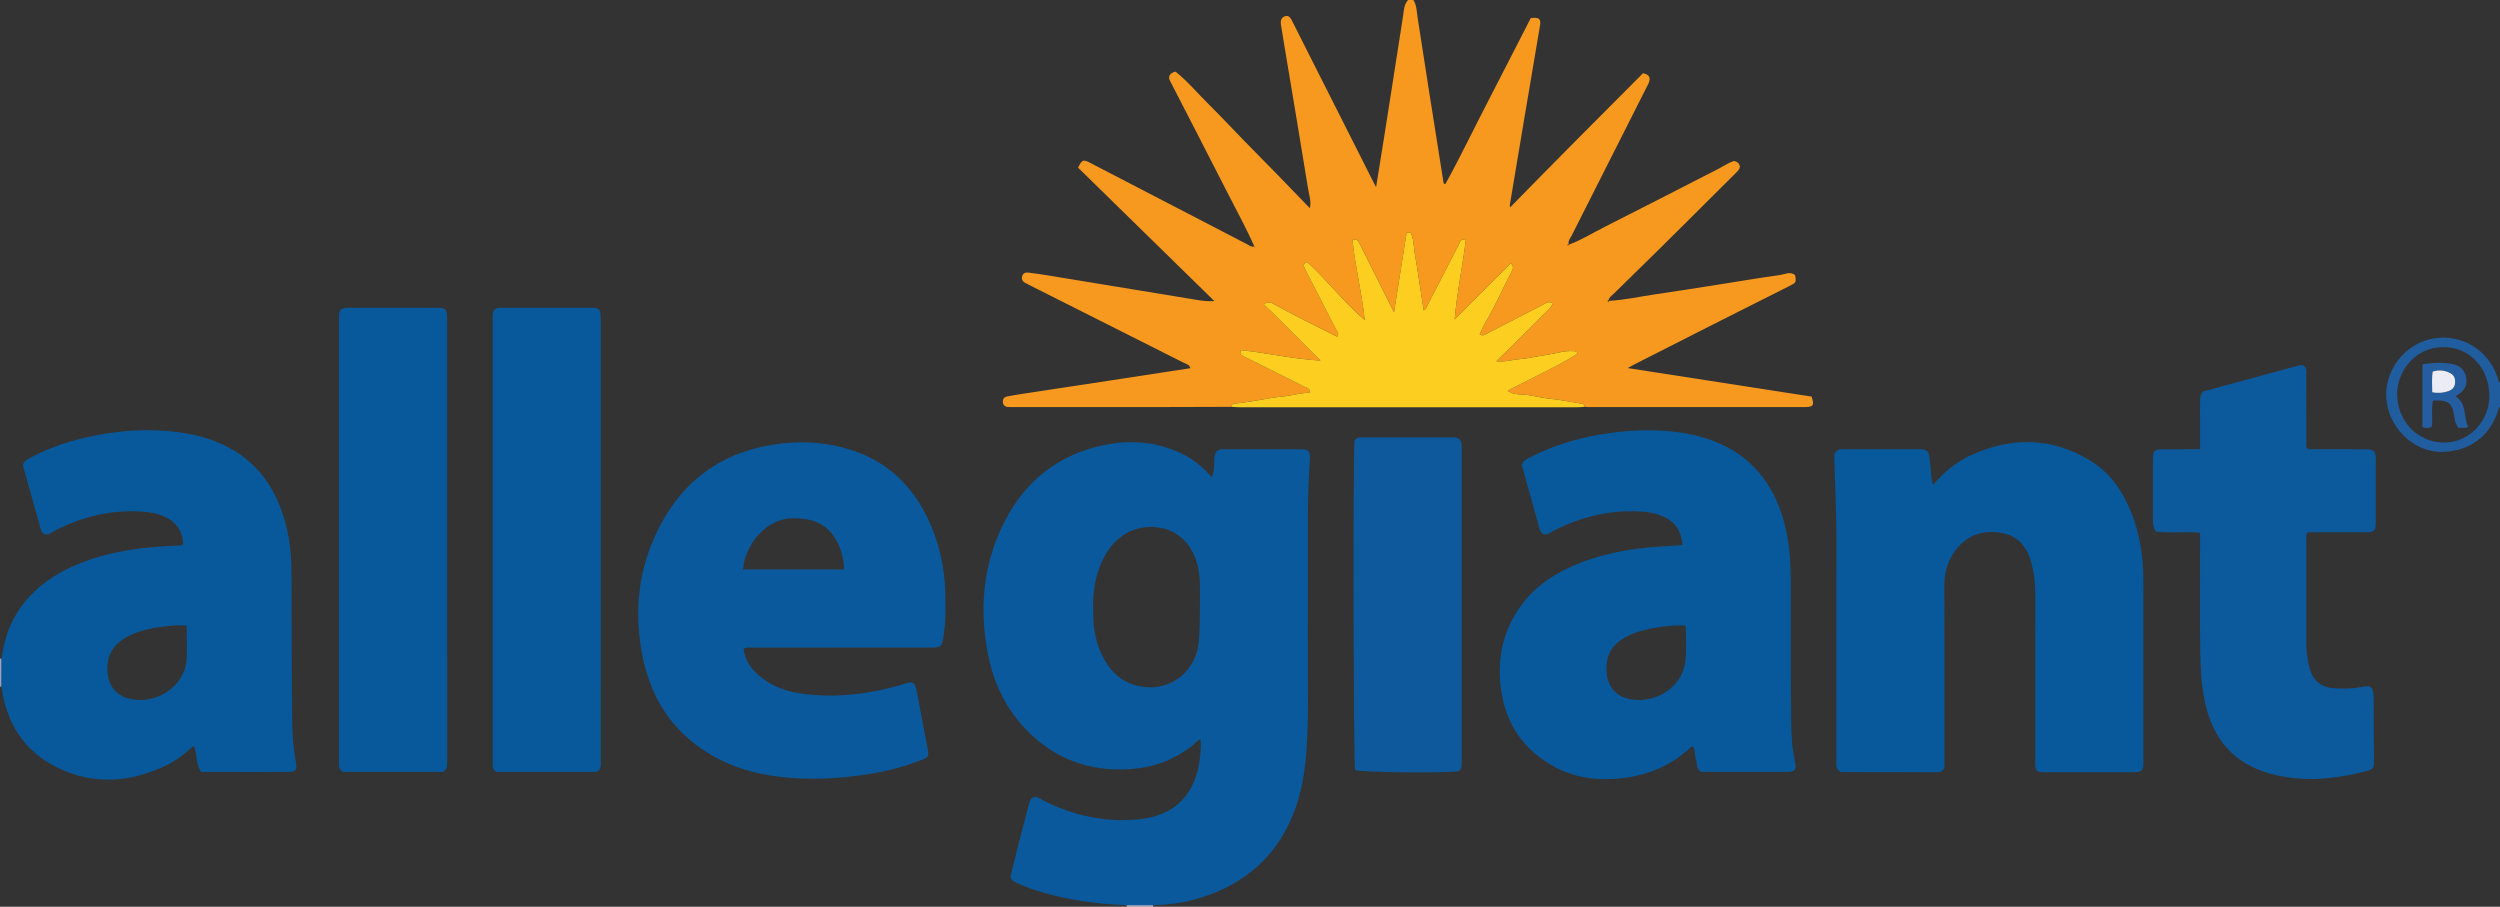 <?xml version="1.0" encoding="iso-8859-1"?>
<!-- Generator: Adobe Illustrator 27.0.0, SVG Export Plug-In . SVG Version: 6.00 Build 0)  -->
<svg version="1.1" id="Layer_1" xmlns="http://www.w3.org/2000/svg" xmlns:xlink="http://www.w3.org/1999/xlink" x="0px" y="0px"
	 viewBox="0 0 1431 519" style="enable-background:new 0 0 1431 519;" xml:space="preserve">
<rect x="0" y="0" width="1431" height="519" fill="#333333" stroke="none"/>
<g>
	<path style="fill:#F8991F;" d="M704.952,232.886c-13.324,0.039-26.648,0.103-39.972,0.112c-27.985,0.017-55.971,0.006-83.956,0.004
		c-1.333,0-2.668,0.037-3.997-0.035c-1.722-0.093-2.802-1.013-2.973-2.762c-0.171-1.745,0.662-2.912,2.381-3.253
		c2.603-0.516,5.221-0.966,7.845-1.367c16.565-2.532,33.135-5.034,49.7-7.563c15.723-2.4,31.442-4.822,47.411-7.272
		c-0.646-2.159-2.437-2.412-3.81-3.105c-24.912-12.554-49.835-25.086-74.755-37.626c-4.748-2.389-9.492-4.786-14.237-7.181
		c-0.594-0.3-1.186-0.602-1.77-0.92c-1.495-0.815-2.17-2.078-1.751-3.736c0.44-1.739,1.773-2.367,3.436-2.161
		c3.293,0.407,6.584,0.855,9.859,1.387c13.426,2.182,26.847,4.399,40.269,6.608c15.548,2.56,31.094,5.134,46.644,7.68
		c3.09,0.506,6.197,0.909,9.816,0.635c-26.049-25.506-52.097-51.012-77.983-76.358c2.188-4.517,2.9-4.829,6.595-2.92
		c14.752,7.621,29.484,15.281,44.22,22.934c15.326,7.959,30.639,15.945,45.99,23.855c1.245,0.642,2.467,1.861,4.139,1.106
		c-0.16,0.523-0.083,0.809,0.555,0.545c-0.222-0.163-0.433-0.318-0.645-0.473c-4.929-11.076-10.785-21.691-16.267-32.49
		c-10.378-20.444-20.967-40.78-31.431-61.18c-0.515-1.003-1.237-2.007-1.074-3.381c0.422-1.458,1.401-2.463,3.662-2.976
		c6.869,5.449,12.714,12.495,19.177,18.869c6.52,6.43,12.752,13.152,19.145,19.712c6.396,6.563,12.854,13.065,19.25,19.627
		c6.367,6.532,12.693,13.104,19.332,19.965c0.889-4.084-0.416-7.437-0.954-10.771c-4.418-27.357-9.04-54.682-13.596-82.017
		c-0.655-3.93-1.301-7.861-1.92-11.797c-0.129-0.817-0.243-1.672-0.144-2.482c0.177-1.455,1.121-2.446,2.479-2.847
		c1.47-0.434,2.609,0.275,3.332,1.55c0.737,1.3,1.378,2.654,2.052,3.99c14.973,29.668,29.945,59.336,44.919,89.003
		c0.438,0.868,0.898,1.725,1.742,3.342c1.535-9.543,2.958-18.276,4.342-27.015c1.843-11.639,3.663-23.282,5.48-34.925
		c1.869-11.975,3.692-23.957,5.602-35.925C803.606,6.058,803.55,2.625,806,0c1,0,2,0,3,0c1.966,3.049,1.893,6.599,2.425,9.992
		c2.21,14.096,4.361,28.202,6.573,42.297c2.751,17.531,5.541,35.057,8.328,52.582c0.015,0.095,0.227,0.16,0.929,0.621
		c8.655-15.635,16.323-31.723,24.516-47.531c8.245-15.909,16.364-31.884,24.413-47.585c4.703-0.611,5.96,0.392,5.344,4.068
		c-3.071,18.328-6.203,36.646-9.292,54.971c-2.702,16.033-5.377,32.07-8.046,48.108c-0.049,0.292,0.13,0.621,0.252,1.143
		c25.297-25.884,50.757-51.432,76.008-76.742c3.459,0.671,4.303,2.345,3.528,4.851c-0.388,1.254-1.093,2.414-1.691,3.598
		c-14.228,28.158-28.47,56.31-42.67,84.482c-0.793,1.574-2.189,3.004-1.717,5.034c-0.717-0.046-0.875,0.219-0.451,0.809
		c0.191-0.223,0.383-0.446,0.574-0.67c7.203-2.602,13.664-6.717,20.46-10.14c21.66-10.908,43.207-22.038,64.8-33.08
		c3.095-1.583,5.971-3.607,9.312-4.668c1.84,0.398,3.012,1.393,3.303,3.268c-0.232,1.843-1.607,2.885-2.771,4.043
		c-18.192,18.091-36.317,36.25-54.647,54.2c-4.994,4.891-10.035,9.741-14.994,14.67c-1.032,1.026-2.444,1.809-2.71,3.457
		c-0.319,0.172-0.868,0.341-0.493,0.772c0.316,0.363,0.712,0.065,0.896-0.362c8.807-0.441,17.397-2.428,26.089-3.687
		c11.982-1.736,23.938-3.65,35.9-5.522c11.797-1.846,23.569-3.865,35.394-5.509c2.916-0.405,6.07-2.353,8.993,0.049
		c0.581,4.182,0.601,4.22-3.142,6.109c-14.821,7.481-29.665,14.916-44.481,22.407c-14.962,7.565-29.901,15.175-44.847,22.771
		c-0.87,0.442-1.715,0.935-3.434,1.875c35.806,5.555,70.702,10.968,105.286,16.333c1.621,4.829,1.059,5.771-2.991,5.983
		c-0.498,0.026-0.999,0.004-1.498,0.004c-41.13,0-82.26,0.001-123.389-0.004c-0.664,0-1.328-0.068-1.992-0.104
		c-0.044-1.506-0.943-1.747-2.29-1.94c-5.838-0.837-11.62-2.194-17.48-2.698c-5.429-0.468-10.607-2.227-16.099-2.444
		c-2.547-0.1-5.576-0.12-8.216-2.247c7.041-3.566,13.781-7.027,20.563-10.402c6.681-3.324,13.267-6.794,19.547-10.751
		c-0.972-1.8-2.074-1.352-3.001-1.426c-4.857-0.387-9.408,1.404-14.123,2.044c-5.518,0.749-10.969,2.13-16.503,2.59
		c-3.973,0.33-7.898,1.662-12.951,1.157c3.351-3.267,6.088-5.909,8.794-8.581c2.727-2.693,5.423-5.417,8.135-8.126
		c2.712-2.708,5.522-5.326,8.112-8.146c2.485-2.704,5.799-4.744,7.362-8.335c-2.453-1.405-4.136,0.018-5.838,0.889
		c-10.455,5.354-20.866,10.797-31.338,16.119c-1.331,0.676-2.684,2.21-4.765,0.694c1.135-2.335,2.119-4.776,3.445-7.014
		c5.579-9.413,9.937-19.447,14.977-29.133c0.719-1.381,1.09-2.731-0.589-4.505c-10.76,10.768-21.454,21.47-32.148,32.173
		c1.251-15.474,4.558-30.4,6.347-45.419c-3.193-0.954-3.309,1.306-3.979,2.594c-5.882,11.302-11.669,22.653-17.53,33.966
		c-0.62,1.196-0.878,2.68-2.592,3.723c-1.663-10.792-3.158-21.337-4.971-31.828c-0.67-3.875-0.622-7.87-1.959-11.642
		c-0.472-1.331-1.292-1.278-2.856-0.87c-2.31,14.617-4.654,29.451-7.18,45.435c-5.008-9.968-9.453-18.814-13.897-27.661
		c-2.007-3.996-4.04-7.979-6.005-11.995c-0.832-1.7-1.855-2.638-3.853-1.704c1.463,15.249,5.358,29.955,6.993,45.794
		c-12.421-10.637-21.734-23.069-33.003-33.272c-1.236,0.626-1.892,1.1-2.036,2.166c0.362,0.79,0.738,1.702,1.188,2.576
		c5.758,11.179,11.558,22.337,17.248,33.551c0.654,1.29,2.172,2.612,0.925,4.521c-2.332-1.166-4.545-2.291-6.774-3.385
		c-9.805-4.813-19.516-9.803-29.106-15.032c-1.658-0.904-3.407-2.297-6.277-0.064c5.648,5.098,10.821,10.464,16.115,15.719
		c5.49,5.449,10.945,10.934,16.416,16.403c-15.596-0.799-30.405-4.411-45.561-5.949c-1.035,2.961,1.396,3.43,3.013,4.245
		c10.945,5.513,21.952,10.904,32.872,16.466c1.364,0.695,3.757,0.798,3.463,3.665c-5.06-0.024-9.812,1.558-14.663,2.041
		c-9.66,0.961-19.08,3.412-28.75,4.199C705.197,231.141,705.058,232.04,704.952,232.886z"/>
	<path style="fill:#205D9F;" d="M1431,233c-1,0.319-0.896,1.236-1.134,2.003c-4.104,13.221-14.553,22.917-31.119,23.649
		c-17.095,0.756-32.211-14.308-32.873-31.505c-0.674-17.512,13.708-34.325,33.515-33.851c14.2,0.34,26.202,9.67,30.529,23.751
		c0.225,0.732-0.044,1.724,1.082,1.952C1431,223.667,1431,228.333,1431,233z M1398.399,198.716
		c-15.117-0.189-26.371,13.101-26.273,27.017c0.11,15.669,11.963,27.599,26.889,27.571c14.707-0.027,25.968-12.48,25.888-26.805
		C1424.813,210.272,1413.101,198.423,1398.399,198.716z"/>
	<path style="fill:#96A3CA;" d="M0.888,393.073C0.594,393.022,0.298,392.998,0,393c0-5.333,0-10.667,0-16
		c0.314,0.073,0.623,0.056,0.927-0.051C0.914,382.324,0.901,387.699,0.888,393.073z"/>
	<path style="fill:#BFC5DE;" d="M645,519c0.016-0.288,0.001-0.575-0.045-0.86c5.03,0,10.06,0,15.091,0
		c-0.046,0.285-0.061,0.571-0.045,0.86C655,519,650,519,645,519z"/>
	<path style="fill:#09599C;" d="M660.045,518.14c-5.03,0-10.06,0-15.091,0c-18.341-0.753-36.396-3.227-53.864-9.108
		c-2.981-1.004-5.88-2.265-8.775-3.506c-1.511-0.648-3.121-1.28-3.955-3.695c1.495-6.029,3.084-12.619,4.769-19.183
		c1.898-7.393,3.942-14.749,5.789-22.154c0.467-1.872,0.926-3.538,2.954-4.303c2.15-0.272,3.725,1.215,5.452,2.083
		c16.878,8.477,34.705,12.426,53.548,10.799c22.532-1.945,33.901-15.16,36.086-36.19c0.322-3.102,0.657-6.27,0.153-9.674
		c-2.451,0.951-3.748,2.992-5.556,4.347c-10.117,7.586-21.407,11.736-34.062,12.645c-24.082,1.73-44.55-5.915-61.021-23.487
		c-11.43-12.193-18.125-27.03-21.18-43.337c-4.551-24.291-2.697-48.087,7.728-70.735c11.124-24.167,29.196-40.595,55.35-47.073
		c17.493-4.333,34.629-3.225,50.803,5.512c5.468,2.954,10.007,7.095,14.351,12.03c2.656-4.871,0.269-10.413,2.663-14.615
		c1.502-1.379,3.012-1.36,4.517-1.36c14.498,0,28.997-0.032,43.495,0.017c4.899,0.016,5.969,1.088,5.603,5.963
		c-1.552,20.62-1.08,41.273-1.129,61.917c-0.059,24.83-0.097,49.661,0.026,74.491c0.05,10.161-0.192,20.316-0.904,30.432
		c-1.007,14.318-3.636,28.377-9.904,41.439c-11.09,23.11-29.908,36.795-54.187,43.511
		C675.991,517.041,668.047,517.903,660.045,518.14z M686.826,347.997c0-5.171,0.118-9.669-0.029-14.158
		c-0.202-6.176-1.236-12.13-4.12-17.774c-8.655-16.938-28.533-17.03-38.981-10.223c-8.428,5.491-12.917,13.623-15.658,22.925
		c-2.574,8.735-2.624,17.705-2.125,26.705c0.429,7.742,2.316,15.116,6.115,21.865c5.495,9.763,13.442,15.486,25.163,16.045
		c15.16,0.723,27.516-10.683,28.957-25.636C686.806,360.928,686.744,354.133,686.826,347.997z"/>
	<path style="fill:#08599C;" d="M963.027,311.971c-0.549-8.288-4.396-13.646-11.534-16.568c-3.39-1.388-6.947-2.206-10.634-2.493
		c-18.413-1.435-35.635,2.63-51.928,11.094c-1.458,0.757-2.771,1.87-4.464,1.971c-2.322-0.327-2.878-2.158-3.371-3.914
		c-3.366-11.972-6.684-23.957-9.969-35.76c0.531-2.46,2.382-3.316,4.154-4.24c12.471-6.504,25.702-10.69,39.534-13.13
		c11.002-1.941,22.075-2.952,33.233-2.55c11.161,0.402,22.143,1.996,32.662,6.014c21.394,8.172,34.161,23.993,40.266,45.613
		c3.231,11.441,4.036,23.196,4.039,35.038c0.008,26.489-0.103,52.98,0.242,79.465c0.105,8.095,0.49,16.27,2.342,24.266
		c0.802,3.465-0.508,5.046-4.129,5.059c-16.327,0.058-32.654,0.011-48.981-0.022c-0.472-0.001-0.943-0.258-1.367-0.382
		c-2.208-1.891-1.68-4.619-2.413-6.933c-0.747-2.357-0.301-4.972-1.457-7.12c-0.524,0-0.936-0.128-1.09,0.018
		c-10.89,10.267-23.792,16.051-38.633,17.922c-13.545,1.708-26.616,0.423-38.792-5.905c-19.008-9.88-29.495-25.805-31.822-47.017
		c-1.847-16.843,1.903-32.37,12.001-46.125c6.743-9.185,15.684-15.739,25.839-20.713c12.969-6.351,26.797-9.644,41.028-11.56
		C945.999,312.895,954.296,312.754,963.027,311.971z M964.872,358.167c-5.326-0.55-10.232,0.169-15.146,0.803
		c-3.297,0.426-6.536,1.089-9.744,1.966c-3.543,0.969-6.928,2.288-10.118,4.114c-5.857,3.352-9.622,8.2-10.212,15.038
		c-0.93,10.789,3.535,18.319,13.857,20.191c3.724,0.675,7.269,0.505,10.859-0.303c10.535-2.371,18.827-10.612,20.256-20.894
		C965.58,372.201,965.045,365.208,964.872,358.167z"/>
	<path style="fill:#08599C;" d="M0.888,393.073c0.013-5.375,0.026-10.749,0.039-16.124c2.502-20.484,12.606-36.107,30.058-47.039
		c12.887-8.073,27.134-12.327,41.968-14.901c9.52-1.652,19.137-2.326,28.781-2.709c0.959-0.038,2.009,0.112,3.16-0.805
		c-0.286-5.776-2.421-10.678-7.565-14.029c-4.285-2.792-9.077-4.056-14.109-4.493c-18.236-1.585-35.329,2.388-51.552,10.619
		c-1.75,0.888-3.293,2.299-5.262,2.38c-2.157-0.356-2.79-1.988-3.236-3.569c-3.422-12.129-6.775-24.277-10.074-36.149
		c0.66-2.533,2.558-3.312,4.315-4.251c11.827-6.321,24.482-10.319,37.58-12.812c11.609-2.209,23.38-3.34,35.218-2.812
		c15.244,0.68,29.986,3.351,43.394,11.315c13.347,7.928,22.003,19.58,27.303,33.878c4.139,11.166,5.838,22.848,5.922,34.706
		c0.207,28.994,0.081,57.991,0.407,86.983c0.088,7.778,0.685,15.603,2.158,23.303c0.766,4.002-0.152,5.246-4.18,5.276
		c-10.332,0.077-20.665,0.026-30.997,0.026c-6.315,0-12.631,0-19.022,0c-3.396-4.516-2.067-10.172-4.308-15.056
		c-4.746,4.113-9.257,8.06-14.63,10.722c-20.983,10.393-42.432,12.257-63.76,1.655C13.648,429.818,3.613,413.802,0.888,393.073z
		 M106.838,358.136c-6.064-0.589-11.523,0.243-16.935,1.048c-6.416,0.954-12.669,2.656-18.351,6.011
		c-5.837,3.446-9.464,8.423-9.999,15.211c-0.78,9.901,3.298,17.897,13.776,19.836c3.909,0.723,7.614,0.547,11.346-0.345
		c10.728-2.565,19.123-11.275,20.052-21.635C107.318,371.689,106.838,365.019,106.838,358.136z"/>
	<path style="fill:#08599C;" d="M1113.001,439.683c-1.349,2.212-2.797,2.331-4.356,2.328c-18.159-0.035-36.318-0.047-54.477-0.079
		c-0.318-0.001-0.636-0.178-0.954-0.274c-1.56-0.995-2.141-2.457-2.086-4.255c0.036-1.165,0.005-2.332,0.005-3.498
		c0-41.318-0.07-82.635,0.036-123.953c0.041-15.985-0.754-31.939-1.218-47.906c-0.024-0.823-0.003-1.647-0.003-2.187
		c1.169-2.449,3.041-2.742,5.157-2.738c14.661,0.029,29.322,0.025,43.983,0.002c1.731-0.003,3.297,0.291,4.686,1.667
		c1.626,5.983,1.034,12.4,2.6,18.806c6.212-7.27,13.368-13.198,21.935-17.093c23.181-10.539,46.05-10.27,68.091,3.116
		c11.523,6.998,18.775,17.678,23.656,30.044c4.821,12.213,6.73,25,6.773,38.037c0.113,34.32,0.038,68.64,0.038,102.961
		c0,1,0.052,2.003-0.012,2.998c-0.208,3.231-1.073,4.114-4.178,4.334c-0.497,0.035-0.999,0.007-1.499,0.007
		c-16.827,0-33.654,0.012-50.481-0.007c-5.262-0.006-5.689-0.423-5.691-5.694c-0.016-32.154-0.03-64.309,0.012-96.463
		c0.008-5.86-0.668-11.63-2.124-17.27c-2.225-8.616-7.033-15.378-16.1-17.283c-9.795-2.057-18.859-0.122-25.909,7.796
		c-5.71,6.414-7.968,13.908-7.936,22.445c0.126,32.987,0.051,65.974,0.051,98.962
		C1113.001,436.316,1113.001,438.145,1113.001,439.683z"/>
	<path style="fill:#0A599C;" d="M538.739,369.362c-2.106,1.657-4.327,1.29-6.463,1.291c-33.659,0.01-67.319-0.001-100.978,0.03
		c-1.786,0.002-3.657-0.461-5.684,0.686c0.876,6.961,4.751,12.188,10.081,16.374c6.687,5.252,14.516,8.078,22.852,9.248
		c19.762,2.775,39.102,0.321,58.144-5.205c0.637-0.185,1.237-0.498,1.874-0.681c3.824-1.098,5.046-0.442,5.954,3.559
		c0.809,3.561,1.372,7.177,2.057,10.767c1.493,7.824,3.035,15.639,4.475,23.473c0.717,3.898,0.327,4.561-3.276,5.977
		c-9.455,3.715-19.226,6.366-29.232,8.007c-13.146,2.156-26.409,3.237-39.734,2.736c-17.44-0.656-34.329-3.853-49.803-12.393
		c-22.192-12.248-35.522-31.218-40.818-55.732c-5.693-26.35-3.118-51.967,9.36-76.069c13.297-25.684,34.18-41.486,62.912-46.556
		c16.178-2.854,32.1-2.168,47.735,3.031c17.517,5.825,30.671,17.004,39.772,32.962c8.663,15.189,12.676,31.69,13.136,49.074
		c0.22,8.316,0.26,16.648-1.109,24.914C539.718,366.517,539.381,368.09,538.739,369.362z M483.188,325.927
		c-0.315-7.246-2.149-13.585-6.029-19.136c-5.719-8.183-14.026-10.223-23.609-10.118c-15.518,0.169-27.429,15.966-28.228,29.254
		C444.421,325.927,463.507,325.927,483.188,325.927z"/>
	<path style="fill:#0C599C;" d="M1320.78,304.662c-0.905,1.997-0.617,3.346-0.618,4.651c-0.022,19.825-0.031,39.651-0.004,59.476
		c0.006,4.5,0.649,8.946,1.776,13.295c1.989,7.676,6.65,11.502,14.572,11.899c5.15,0.258,10.303,0.333,15.408-0.775
		c1.747-0.379,3.604-0.715,5.319,0.154c1.186,1.646,1.422,3.424,1.432,5.276c0.063,12.325,0.164,24.65,0.189,36.975
		c0.008,4.044-0.269,4.706-4.1,5.704c-18.234,4.752-36.654,6.641-55.118,1.589c-21.225-5.807-33.223-20.21-37.628-41.491
		c-1.968-9.507-2.477-19.134-2.593-28.753c-0.249-20.656-0.077-41.316-0.077-61.975c0-1.8,0-3.6,0-5.649
		c-8.736-1.065-17.233,0.427-25.398-0.869c-1.525-2.402-1.612-4.696-1.609-7.03c0.016-11.329-0.011-22.658,0.015-33.987
		c0.012-5.225,0.792-5.985,6.12-6.011c6.791-0.034,13.582-0.008,20.872-0.008c0-6.727,0-13.003,0-19.279
		c0-2.832,0.018-5.665-0.006-8.497c-0.015-1.683,0.01-3.337,1.686-5.293c18.106-4.919,36.818-10.011,55.54-15.063
		c0.791-0.213,1.658,0.014,2.668,0.854c1.39,1.32,0.897,3.425,0.903,5.365c0.037,12.162,0.006,24.324,0.034,36.485
		c0.004,1.628-0.286,3.298,0.266,4.84c1.3,0.954,2.674,0.56,3.952,0.565c9.829,0.038,19.659-0.003,29.488,0.031
		c5.21,0.018,5.986,0.827,5.995,6.129c0.02,11.829,0.021,23.657,0,35.486c-0.01,5.282-0.637,5.881-6.158,5.896
		c-9.33,0.024-18.659,0.007-27.989,0.007C1324.064,304.662,1322.413,304.662,1320.78,304.662z"/>
	<path style="fill:#08599C;" d="M341.56,441.852c-19.005,0-38.311,0-57.558,0c-1.422-0.972-1.985-2.274-1.962-3.881
		c0.017-1.166,0-2.332,0-3.499c0-83.467,0-166.935,0-250.402c0-1.166-0.053-2.336,0.013-3.498c0.19-3.329,1.173-4.252,4.636-4.435
		c0.498-0.026,0.999-0.004,1.499-0.004c16.494,0,32.987-0.01,49.481,0.006c5.555,0.005,6.225,0.688,6.225,6.392
		c0,84.134-0.005,168.267-0.038,252.401C343.854,437.338,344.597,440.061,341.56,441.852z"/>
	<path style="fill:#08599C;" d="M196.263,441.832c-1.507-1.05-2.298-2.222-2.221-3.901c0.053-1.163,0.007-2.331,0.007-3.497
		c0-83.612,0-167.224,0-250.835c0-0.666-0.011-1.333,0.002-1.999c0.092-4.548,0.938-5.37,5.659-5.463
		c1.332-0.026,2.665-0.004,3.997-0.004c15.323,0,30.647-0.015,45.97,0.008c5.55,0.008,6.236,0.722,6.237,6.4
		c0.007,84.445,0.004,168.889,0.008,253.334c0,2.165,0.303,4.417-2.334,5.957C234.803,441.832,215.671,441.832,196.263,441.832z"/>
	<path style="fill:#0D599C;" d="M775.342,252.126c1.212-1.812,3.041-1.799,4.914-1.797c16.831,0.016,33.662,0.011,50.493,0.005
		c1.671-0.001,3.348-0.081,4.763,1.139c1.302,1.501,1.16,3.358,1.16,5.187c-0.002,59.825-0.001,119.65,0.002,179.474
		c0,2.008,0.164,4.06-1.859,5.362c-9.378,1.139-55.824,0.6-59.152-0.686C774.726,437.283,774.425,258.265,775.342,252.126z"/>
	<path style="fill:#FBCE20;" d="M704.952,232.886c0.105-0.845,0.245-1.745,1.3-1.83c9.669-0.787,19.09-3.238,28.75-4.199
		c4.852-0.483,9.603-2.064,14.663-2.041c0.294-2.866-2.099-2.97-3.463-3.665c-10.92-5.562-21.927-10.953-32.872-16.466
		c-1.617-0.814-4.048-1.284-3.013-4.245c15.156,1.538,29.965,5.15,45.561,5.949c-5.47-5.469-10.926-10.954-16.416-16.403
		c-5.294-5.255-10.468-10.621-16.115-15.719c2.87-2.233,4.62-0.84,6.277,0.064c9.591,5.229,19.302,10.219,29.106,15.032
		c2.229,1.094,4.443,2.219,6.774,3.385c1.247-1.909-0.271-3.231-0.925-4.521c-5.69-11.214-11.49-22.371-17.248-33.551
		c-0.45-0.874-0.825-1.786-1.188-2.576c0.144-1.066,0.8-1.54,2.036-2.166c11.269,10.202,20.581,22.635,33.003,33.272
		c-1.635-15.839-5.53-30.545-6.993-45.794c1.998-0.934,3.021,0.003,3.853,1.704c1.965,4.016,3.998,7.999,6.005,11.995
		c4.444,8.847,8.889,17.693,13.897,27.661c2.526-15.984,4.87-30.818,7.18-45.435c1.564-0.409,2.384-0.462,2.856,0.87
		c1.337,3.772,1.289,7.767,1.959,11.642c1.813,10.491,3.308,21.036,4.971,31.828c1.714-1.043,1.973-2.527,2.592-3.723
		c5.861-11.313,11.648-22.664,17.53-33.966c0.67-1.288,0.786-3.548,3.979-2.594c-1.789,15.019-5.096,29.945-6.347,45.419
		c10.694-10.702,21.388-21.405,32.148-32.173c1.68,1.773,1.308,3.123,0.589,4.505c-5.04,9.686-9.398,19.72-14.977,29.133
		c-1.326,2.238-2.31,4.678-3.445,7.014c2.081,1.517,3.435-0.017,4.765-0.694c10.472-5.322,20.882-10.765,31.338-16.119
		c1.702-0.871,3.384-2.294,5.838-0.889c-1.563,3.591-4.878,5.631-7.362,8.335c-2.591,2.819-5.401,5.438-8.112,8.146
		c-2.712,2.708-5.408,5.433-8.135,8.126c-2.706,2.672-5.443,5.314-8.794,8.581c5.053,0.506,8.978-0.827,12.951-1.157
		c5.534-0.46,10.984-1.841,16.503-2.59c4.715-0.64,9.266-2.431,14.123-2.044c0.927,0.074,2.029-0.374,3.001,1.426
		c-6.28,3.957-12.866,7.427-19.547,10.751c-6.782,3.374-13.522,6.835-20.563,10.402c2.64,2.127,5.669,2.146,8.216,2.247
		c5.492,0.216,10.669,1.976,16.099,2.444c5.86,0.505,11.643,1.861,17.48,2.698c1.347,0.193,2.246,0.434,2.29,1.94
		c-1.491,0.073-2.982,0.21-4.473,0.21c-64.391,0.011-128.782,0.011-193.173,0C707.933,233.103,706.443,232.961,704.952,232.886z"/>
	<path style="fill:#255EA0;" d="M1407.228,244.88c-2.162-2.685-2.192-5.44-2.656-8.009c-1.021-5.65-3.001-7.67-9.61-7.701
		c-0.657-0.003-1.315,0.114-2.352,0.212c-1.108,4.869,0.05,9.873-0.662,14.886c-1.61,1.077-3.356,0.63-5.337,0.315
		c0-11.986,0-23.872,0-36.048c5.849-0.992,11.487-1.169,17.031-0.18c4.178,0.745,7.263,3.284,8.016,7.824
		c0.71,4.284-1.036,7.434-4.651,9.667c-0.395,0.244-0.754,0.548-1.391,1.016c6.568,4.243,4.387,11.798,7.179,17.486
		C1410.871,245.354,1409.056,244.66,1407.228,244.88z M1392.211,224.529c3.44,0.687,6.217,0.333,8.938-0.535
		c2.414-0.77,4.022-2.225,4.148-4.976c0.134-2.948-0.797-4.67-3.645-5.862c-2.965-1.241-6.017-1.568-9.225-0.403
		C1391.905,216.708,1392.145,220.48,1392.211,224.529z"/>
	<path style="fill:#EBECF4;" d="M1392.211,224.529c-0.066-4.05-0.306-7.821,0.215-11.775c3.208-1.165,6.26-0.838,9.225,0.403
		c2.848,1.192,3.779,2.914,3.645,5.862c-0.126,2.751-1.734,4.206-4.148,4.976C1398.428,224.862,1395.651,225.216,1392.211,224.529z"
		/>
</g>
</svg>
